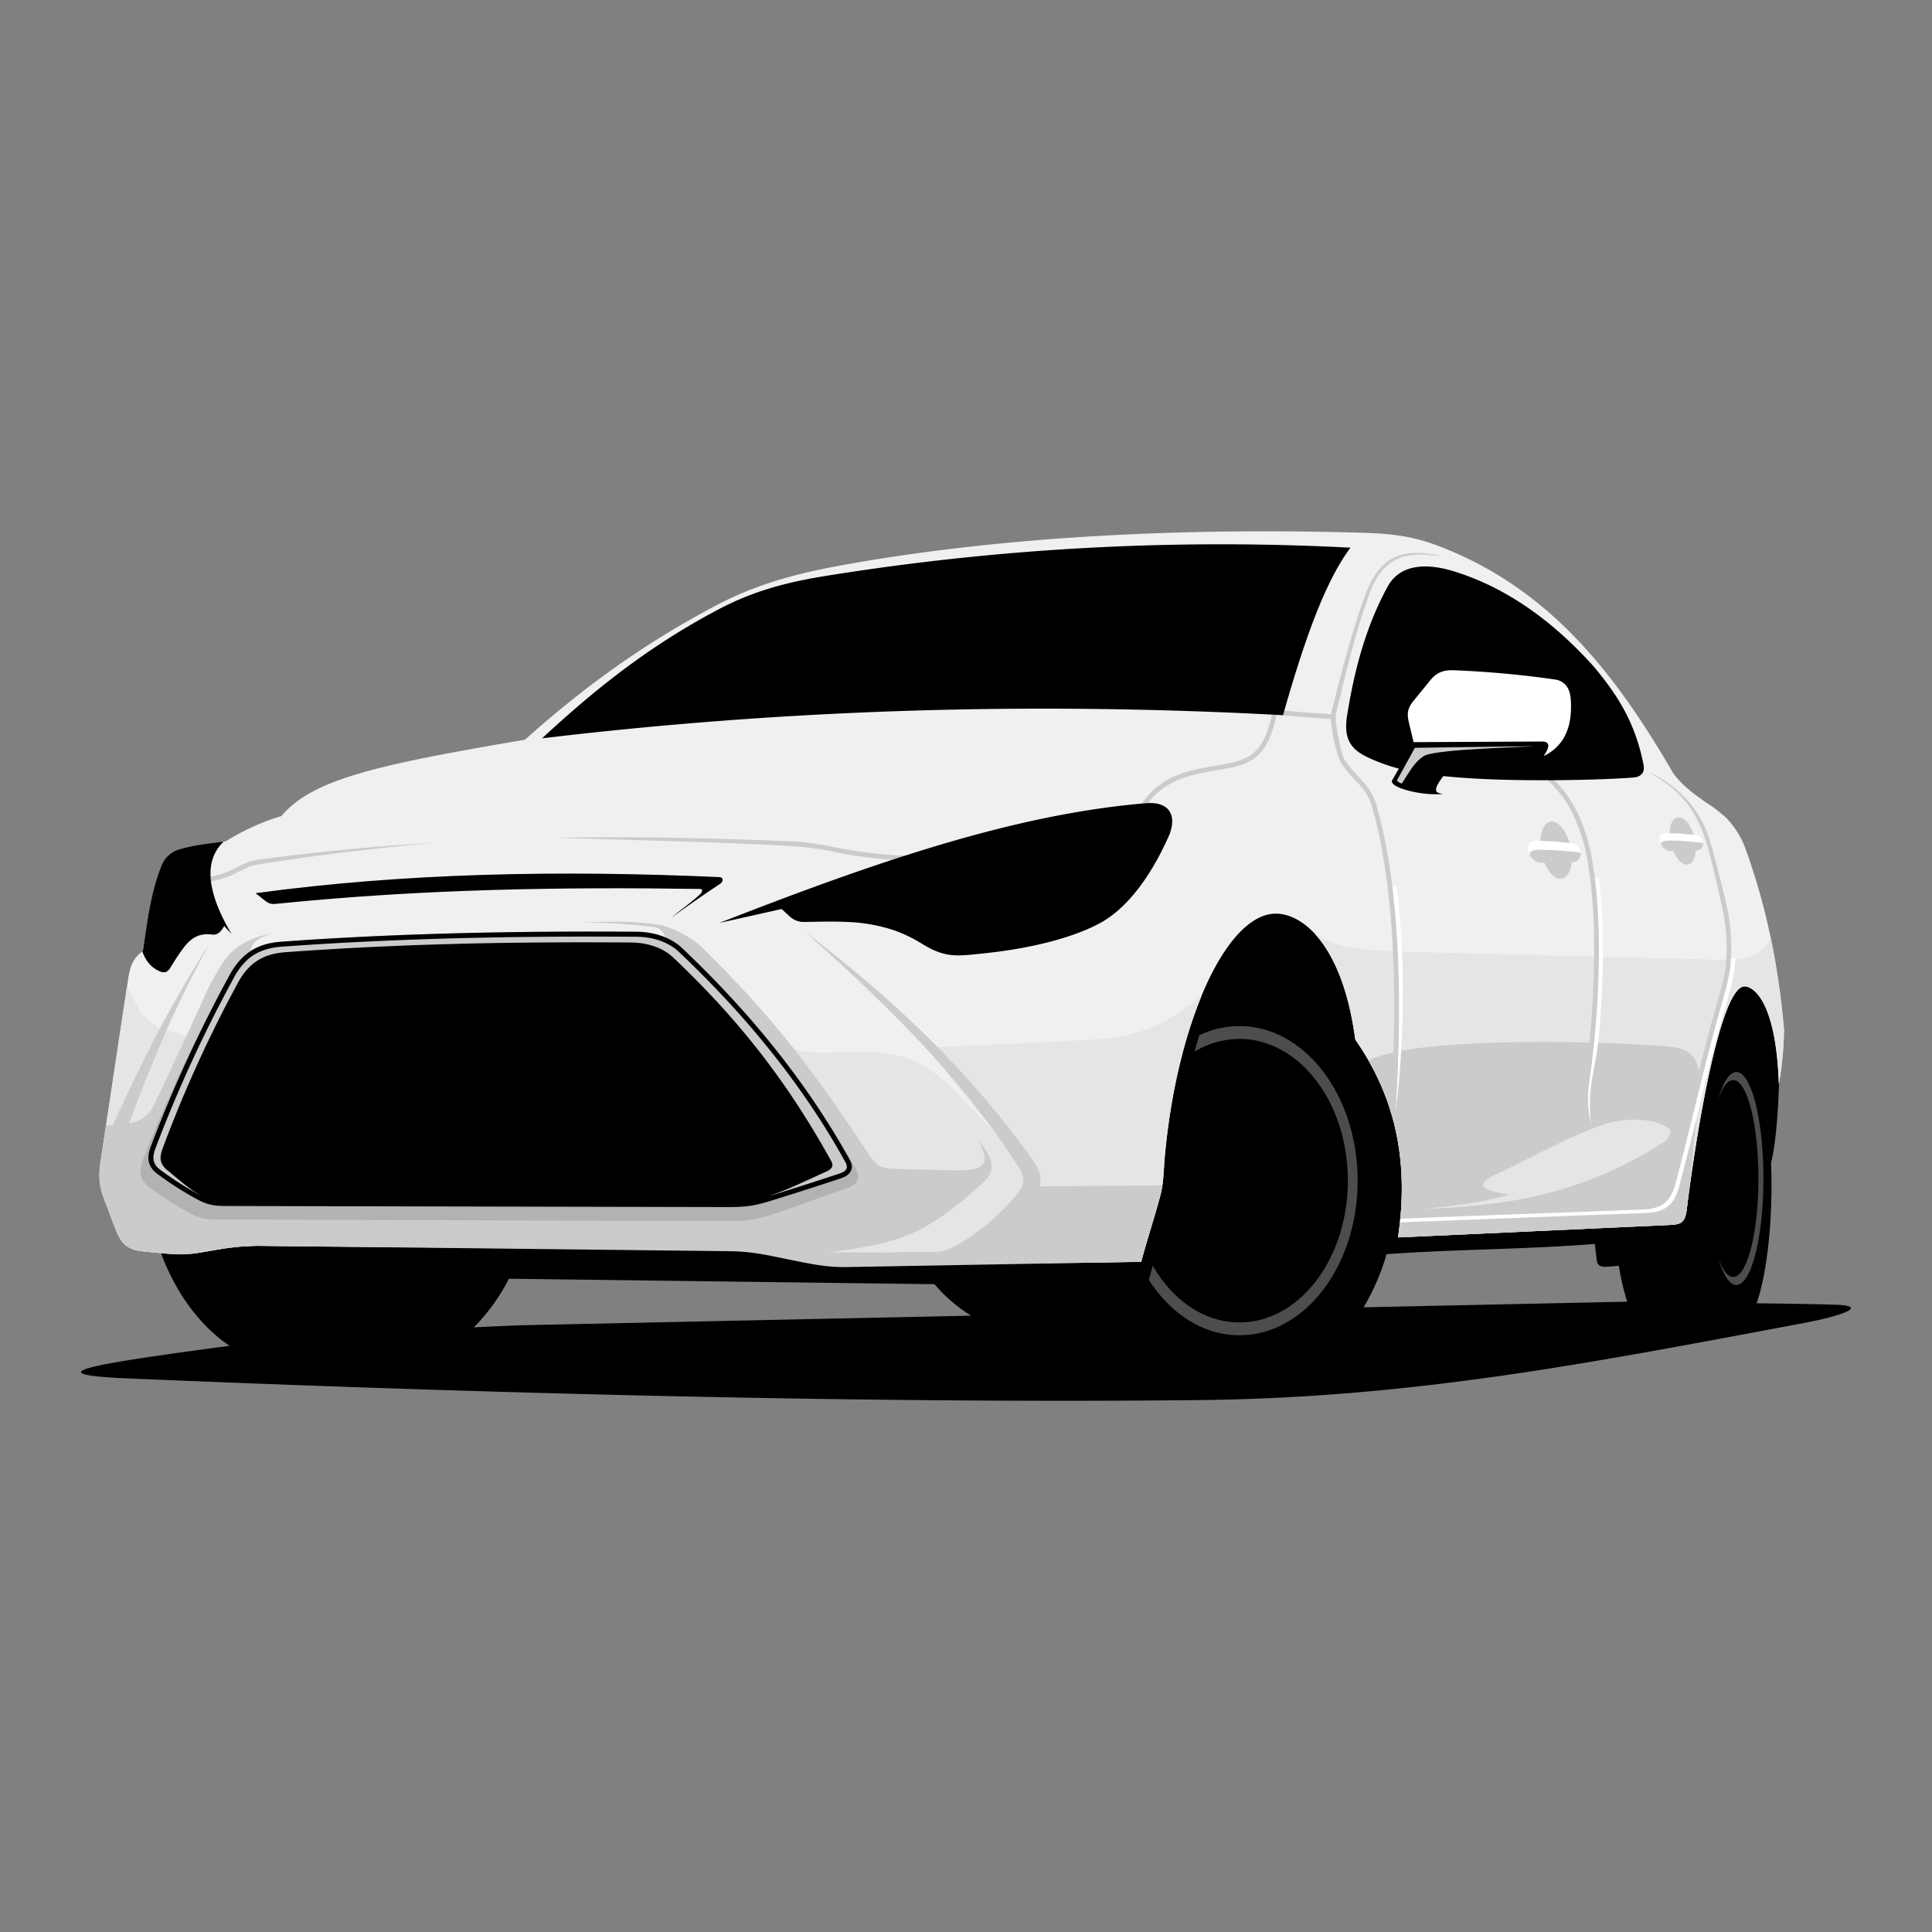 <svg id="Layer_1" data-name="Layer 1" xmlns="http://www.w3.org/2000/svg" viewBox="0 0 841.9 841.9"><rect x="0" y="0" width="841.9" height="841.9" fill="#808080" stroke="none"/><defs><style>.cls-1,.cls-2,.cls-3,.cls-4,.cls-5,.cls-6,.cls-9{fill-rule:evenodd}.cls-2{fill:#4d4d4d}.cls-3{fill:#f0f0f0}.cls-4{fill:#e5e5e5}.cls-5,.cls-7{fill:#cbcbcb}.cls-6{fill:#b2b2b2}.cls-8,.cls-9{fill:#fff}</style></defs><path class="cls-1" d="M604.22 546.53a100.16 100.16 0 0 1-10 23.15l114.86-2.45a105.56 105.56 0 0 1-3.64-15.64l-5.27.42c-2.42.19-4.07-.41-4.37-2.88l-.84-7.08c-29.84 2.44-60.8 2.29-90.75 4.48m-382.45 10.69a84.44 84.44 0 0 1-15.26 21.18c12.66-.6 20.74-.89 20.81-.9l195.83-4.18a68.35 68.35 0 0 1-15.92-13.71zm564.43 19.29c-92.21 17.26-169.81 32.6-263.85 33.6-154.51 1.63-329.29-3.63-466.63-9.45-42.77-1.81-12.14-6.52 35.31-13 2.92-.4 6-.78 9.06-1.16-13.69-9.28-24.68-24.66-31-43.47 1.65.16 3.31.3 5 .43a48.33 48.33 0 0 0 9.77-.12c3.42-.4 6.85-1.1 10.25-1.65a109.26 109.26 0 0 1 18.75-1.73c68.43.8 136.87.78 205.29 1.57a91.18 91.18 0 0 1 14 1.26c4.64.76 9.25 1.78 13.86 2.7 7.93 1.59 15.14 3 23.29 2.9 41.91-.75 83.83-.71 125.73-1.44 2.49-9.1 5.48-18.06 7.88-27.19 1.3-5 1.23-10.36 1.69-15.46a283.76 283.76 0 0 1 6.71-41.39 196 196 0 0 1 11.28-34c5.52-12.31 16.78-32.53 32.15-33.64 9.07-.65 17.22 5.5 22.58 12.24 9.59 12.05 14.06 29.44 16.13 44.47 17.73 25.72 23.09 53.6 19.2 84.18 37.85-1.7 75.69-3.52 113.54-5.21.93 0 4.06-.09 4.82-.64s1-3 1.14-3.77c1.68-13.71 3.76-27.44 6.19-41 1.26-7 2.63-14 4.19-21 1.38-6.14 2.9-12.31 4.77-18.32a68.15 68.15 0 0 1 5.33-13.24c1.67-2.9 4.28-6.3 8-6 5.28.38 9.07 5.89 11.11 10.21a45.25 45.25 0 0 1 2.14 5.46c-.33-3.12-.69-6.24-1.1-9.35.64.7 1.3 1.39 2 2.09 1.26 15.53 1.11 54.88-3 71.34.12 3.18.18 6.44.18 9.76 0 21.23-2.55 40-6.45 51.44 12 .14 23.65.31 33.61.6 17.13.47 1.38 5.31-12.92 7.98z"/><path class="cls-2" d="M540.12 447.14c28.44 0 51.49 30.16 51.49 67.36s-23.05 67.36-51.49 67.36c-15.85 0-30-9.38-39.48-24.13.49-1.84 1.07-3.94 1.69-6.21 8.61 15 22.33 24.75 37.79 24.75 26.08 0 47.22-27.66 47.22-61.77s-21.14-61.77-47.22-61.77a37.89 37.89 0 0 0-19.53 5.52c.64-2.43 1.32-4.8 2-7.11a40.65 40.65 0 0 1 17.51-4M756.64 467.16c6.51 0 11.8 20.77 11.8 46.4s-5.29 46.4-11.8 46.4c-3 0-5.8-4.5-7.89-11.88 1.82 5.27 4.07 8.38 6.51 8.38 6.06 0 11-19.21 11-42.9s-4.91-42.91-11-42.91c-2.44 0-4.69 3.12-6.51 8.38 2.09-7.38 4.85-11.87 7.89-11.87"/><path class="cls-3" d="M73.82 546.37c-3.92-.31-7.86-.68-12-1.13-5.84-.63-8.87-3.09-11.16-8.86s-2.81-7.51-4.87-12.76c-2.72-6.92-2.9-11.07-1.86-18l11.76-78c.81-5.38 1.62-9.82 6.61-13.12 2-13.34 3.33-25.11 7.92-36.82a12 12 0 0 1 8.25-7.68c6.64-1.91 13.39-2.57 19.93-3.38a99.42 99.42 0 0 1 24.21-11c13.5-16 41.2-22.27 106.14-33.27 25.14-22.46 51.58-41.91 84.1-58.93 18.24-9.55 36.73-14.07 56.84-17.62 70.25-12.42 148.54-15.85 223.73-13.65 12.15.36 21.65 1.29 33.2 5.68 48.27 18.32 76.93 55.21 102.11 98.41 3.19 5.16 9.47 9.81 14.52 13.32a66.51 66.51 0 0 1 8.82 6.68 38 38 0 0 1 8.33 13c9.17 25 14.58 51.38 17 79.52a143.89 143.89 0 0 1-2.24 23.61c-1.16-34.27-10.16-42.2-14.75-42.52-10.72-.77-21.41 64.85-25.35 97-.83 6.71-3 6.74-8.77 7-40 1.79-77.1 3.58-117.08 5.36 5.41-36.17-2.86-63.58-18.62-86.18-5.69-42.64-24-55.7-35.67-54.86-21.1 1.52-42.2 48.09-47.41 106.33-.48 5.33-.42 10.78-1.78 15.94-2.44 9.31-6 20-8.45 29.36-42.72.76-85.24.71-128 1.47-8.63.16-15.47-1.26-23.92-2.95-10-2-17.11-3.79-27.31-3.91-68.36-.79-136.93-.77-205.29-1.57a106.82 106.82 0 0 0-18.25 1.69c-8.3 1.35-12.26 2.48-20.73 1.8"/><path class="cls-4" d="M771.6 408.57a338.62 338.62 0 0 1 5.82 40.12 143.89 143.89 0 0 1-2.24 23.61c-1.18-34.2-10.18-42.13-14.77-42.45-10.72-.77-21.41 64.85-25.35 97-.83 6.71-3 6.74-8.77 7-40 1.79-77.1 3.58-117.08 5.36 5.41-36.17-2.86-63.58-18.62-86.18-3.09-23.16-9.91-37.59-17.37-45.81 13.29 6.9 17.29 6.08 35 7.41 48.17 1.23 94 2.45 142.16 3.67 9.19.08 16.9-.78 21.19-9.77"/><path class="cls-5" d="M740.66 472.53c-1.84 18.92-3.87 40.19-5.6 54.36-.83 6.71-3 6.74-8.77 7-40 1.79-77.1 3.58-117.08 5.36 4.7-31.45-.94-56.29-12.85-77.09 18.76-9.88 90-8.91 125.5-6.51 12.1.82 18.84 1.45 18.8 16.88"/><path class="cls-4" d="M73.82 546.37c-3.92-.31-7.86-.68-12-1.13-5.84-.63-8.87-3.09-11.16-8.86s-2.81-7.51-4.87-12.76c-2.72-6.92-2.9-11.07-1.86-18L55.3 430l6.57 12 7.53 6.1 11.4 3.06 62.68-3.06c64.82 1.9 122.92 3.99 187.74 5.9 4.41-.34 2.51-1.29 6.92-1.62 11.25 6.7 11.34 6.3 24.42 6.3 38.61-2.29 42.33 4.58 72.58 36.51 2.22 2.35-32.78-38.57-29.5-38.72 24.23-1.14 49.41-2.24 70.5-3.49s31-6.32 47.41-18.84c-7.73 18.69-13.61 43.3-16 70.45-.48 5.33-.42 10.78-1.78 15.94-2.44 9.31-6 20-8.45 29.36-42.72.76-85.24.71-128 1.47-8.63.16-15.47-1.26-23.92-2.95-10-2-17.11-3.79-27.31-3.91-68.36-.79-136.93-.77-205.29-1.57a106.82 106.82 0 0 0-18.25 1.69c-8.3 1.35-12.26 2.48-20.73 1.8"/><path class="cls-5" d="M73.82 546.37c-3.92-.31-7.86-.68-12-1.13-5.84-.63-8.87-3.09-11.16-8.86s-2.81-7.51-4.87-12.76c-2.72-6.92-2.9-11.07-1.86-18Q45 498 46.2 490.4c8.09-.08 16.91-.5 20.73-8.53 8.12-17.08 16.12-34.16 23.81-51.24 8.09-15.21 11-20.06 28.6-24.22-7.55 2.58-9.92 4.23-10.43 9.41 1.18 1.86 2.78 2.61 4 4.48 0 0 158.12 3.05 161 2.64s16.29-6.51 16.29-6.51c.75-6.53-.49-11.71-4.9-12.38a242.34 242.34 0 0 0-32.81-2.05c11.57-.33 22.83-.85 34.36.95 6.06.95 14.72 5.69 19.16 10 28.74 28.24 47.34 51.47 73 90.79 3.33 5.1 6.25 5.55 12 5.68 10.16.24 25.52.61 26.33.61 11.39 0 14.86-2.66 8.75-13.23 4.92 6 9.33 12 2.54 18.31-15 13.94-26.54 21.3-37.34 24.65-8.44 2.61-15.71 4.33-31.14 6 14.17-.2 39.73.53 51.7 0 3.46-1.83 6.71-3 10.17-4.78l29.1-24 55.4-.39a34.06 34.06 0 0 1-.78 3.9c-2.44 9.31-6 20-8.45 29.36l-128.16 2.29c-8.63.15-15.48-1.27-23.92-3-10-2-17.12-3.79-27.31-3.91l-205.1-2.35a106.82 106.82 0 0 0-18.25 1.69c-8.3 1.35-12.26 2.48-20.73 1.8"/><path class="cls-6" d="M337 529c9.91-3.12 22.59-8.08 32.51-11.41 3.56-1.2 5.73-4 3.59-7.85-18.84-34.07-46.53-68.87-75.88-96.64-5.15-4.87-12.68-7.05-19.71-7.1-52.73-.39-104.55.68-154.76 4.32-8.07.58-16 3.1-22.09 13.44C87.51 448 72.25 479 62.3 505.42c-1.74 4.64-1.69 8.66 2.87 12.05a145.51 145.51 0 0 0 16.06 10.37c5.37 3 7.88 3.58 14.06 3.59 72.9.16 149.26.52 222.16.68 8.09 0 11.82-.64 19.57-3.07"/><path class="cls-1" d="M337 522.93c9.91-3.12 19.84-6.25 29.76-9.58 3.57-1.2 5.73-4 3.59-7.84-18.84-34.08-43.78-64.6-73.13-92.37-5.15-4.87-12.68-7.05-19.71-7.1-52.73-.39-104.55.68-154.76 4.32-8.07.58-16 3.1-22.09 13.44a596.92 596.92 0 0 0-34.92 75.72c-1.74 4.63-1.69 8.66 2.87 12.05a147.81 147.81 0 0 0 16.05 10.37c5.38 3 7.89 3.58 14.07 3.59l218.7.47c8.09 0 11.82-.63 19.57-3.07"/><path class="cls-5" d="M336.37 520.86c9.93-3.12 19.85-6.25 29.72-9.56 2.46-.83 3.76-2.24 2.38-4.74-19-34.45-44.2-64.86-72.72-91.84-4.76-4.5-11.8-6.47-18.24-6.51-51.53-.38-103.17.59-154.59 4.31-9.38.68-15.51 4.16-20.34 12.32a596.46 596.46 0 0 0-34.79 75.44c-1.48 4-1.46 6.87 2.13 9.55a146.27 146.27 0 0 0 15.83 10.22c1 .55 1.83 1 2.63 1.39C82.85 518.6 77.9 514 73 510c-3.49-2.81-3.61-5.61-2.12-9.56a558 558 0 0 1 33.36-73.2c4.83-8.16 11-11.64 20.34-12.32 51.41-3.72 99-4.58 150.52-4.21 6.43.05 13.48 2 18.23 6.51 28.53 27 49.82 54.24 68.86 88.69 1.38 2.49 0 3.67-2.38 4.74-8.43 3.79-16.75 7.93-25.45 10.8l2-.63"/><path class="cls-7" d="M497.65 350c8.63-12.35 21.14-14.48 32-16.32 6-1 11.56-2 15.33-4.6a18.07 18.07 0 0 0 5.64-6.65 40.9 40.9 0 0 0 3.68-11.8l2 .35a42.37 42.37 0 0 1-3.89 12.4 20.12 20.12 0 0 1-6.28 7.4c-4.15 2.88-9.87 3.86-16.17 4.93-10.43 1.77-22.48 3.82-30.62 15.47zM242.68 365.07q25.35-.46 50.9 0t51.25 1.56a124.63 124.63 0 0 1 18.7 2.53 187.08 187.08 0 0 0 33.12 3.76v2.06a187.49 187.49 0 0 1-33.45-3.8 123.48 123.48 0 0 0-18.41-2.49c-34-1.91-68-2.52-102.06-3.59M91.13 382c5.16-.59 8.93-2.47 12.33-4.16 2.85-1.42 5.44-2.71 8.46-3.12q19.18-2.62 38.56-4.49t38.88-3.05c-26.43 2.53-51.3 5.44-77.17 9.58-2.66.36-5.12 1.58-7.81 2.92-3.55 1.77-7.49 3.74-13 4.37z"/><path class="cls-8" d="M608.59 385.92c.89 7.23 1.57 14.79 2.06 22.63 1.41 23 .58 53.68-2.62 76.53a619.23 619.23 0 0 0 .56-76.41q-.74-11.84-2.08-22.75z"/><path class="cls-7" d="M579.59 313c1.85-7.8 4.51-18.48 7.56-29.3 2.25-7.94 4.7-15.94 7.18-22.91 2.82-7.88 6.2-13.68 11.54-16.93s12.54-3.87 22.94-1.38c-12.62-1.55-26.11-3.24-33 19-5.67 15.88-10.26 35.48-14.17 52z"/><path class="cls-8" d="M696.77 382.69a269.49 269.49 0 0 1 1.69 37.19c-.18 11.35-.89 22.43-1.8 32.2-.75 8-2.6 15.28-3.39 21.56s-.52 11.59.35 20a58.15 58.15 0 0 0-1.17-6.42 45.19 45.19 0 0 1-.7-7.33 57.28 57.28 0 0 1 .39-7.68 409.34 409.34 0 0 0 4.27-52.29 265.67 265.67 0 0 0-1.72-37.16z"/><path class="cls-7" d="M675.7 338.39a52.39 52.39 0 0 1 11.7 15.74 79.36 79.36 0 0 1 6.6 21.74c2.28 13.44 2.94 28.95 2.69 44a411.06 411.06 0 0 1-4.27 52.57 56.56 56.56 0 0 0-.39 7.38 43.47 43.47 0 0 0 .67 7 56.67 56.67 0 0 1 .74 16.3 61.4 61.4 0 0 1-3.52 14.49l-1.94-.7a59 59 0 0 0 3.41-14 54.43 54.43 0 0 0-.72-15.72 46.34 46.34 0 0 1-.69-7.33 57.28 57.28 0 0 1 .39-7.68 409.34 409.34 0 0 0 4.27-52.29c.24-14.94-.41-30.32-2.67-43.64a77.47 77.47 0 0 0-6.42-21.25 50.21 50.21 0 0 0-11.25-15.12z"/><path class="cls-1" d="M111.42 389.21c65.07-8.82 132.58-10.11 202-7 2.07.09 1.73 2.05.45 2.89-7.48 4.9-14.48 9.9-21.57 14.9 4.53-3.73 8.9-6.6 13-10.53.28-.27 1.38-2-.11-2.09-60-.92-121 0-184.11 6.41-2.34.24-3.3.29-5.08-.93-1.35-.93-3.09-2.54-4.61-3.6"/><path class="cls-5" d="M369.53 546.09c10.92.21 22.86-.71 33.78-.51 4.59.12 8.28 0 12.36-2.27a92.21 92.21 0 0 0 28-23.6c2.84-3.5 3-6.67.48-10.65-24.27-38.43-57.53-71.38-93.76-103.29 36.9 28 71.21 59.73 99.69 99.82 3.75 5.28 5 9.66.36 16-6.05 8.35-12.11 13.81-19.76 21.25l-12.82 3.66c-15.78-.51-32.57.1-48.34-.41M91.74 410.5c-15.11 27.2-26.12 53.07-36.92 83.11-.6 1.66 4.4 2.16 3.84 3.89-3.25-.67-8.75-1.15-12-1.83 14.47-31.45 26-55.39 45.08-85.17"/><path class="cls-1" d="M62.05 414.65l.22-.15c2-13.34 3.33-25.11 7.92-36.82a12 12 0 0 1 8.28-7.68c6.34-1.82 12.77-2.5 19-3.27-8.83 8.44-7.33 22.05 3.43 40.28-1.2-1.28-2-2.19-3.21-3.46-1.16 2-2.62 4.06-5.18 3.71-6.26-.86-9.73 2-12.83 6.16-1.77 2.39-3.59 5.21-5.27 8-1.27 2.12-2.57 2.88-5 1.77-3.45-1.54-5.89-4.4-7.36-8.51M313.4 402.23c70.12-27.47 129.65-47.52 185.91-52.21 9.79-.84 13.59 4.75 10.38 13.44-6.84 15.74-17.13 31.66-30.44 38.85-12.33 6.65-31.2 11.14-50.18 13.09-11.53 1.19-16.85 2.34-27.22-4.08a62.37 62.37 0 0 0-12-5.84 72.44 72.44 0 0 0-20.58-3.72c-6.28-.3-12.63-.1-18.85 0a9.05 9.05 0 0 1-6.32-2.41l-3.47-3.24-27.27 6.11M587 312c3.1-19.83 8.17-38.9 17.63-56.28 6-11 19-9.88 29.31-6.64 21.87 6.89 41.88 20.57 60.72 41.55 10.86 13.08 18 24.72 21.57 42.74.56 3.4-1.18 5.18-4.42 5.44-9 .71-24.27 1.21-40.52 1.19-13.46 0-27.6-.43-39.4-1.53l-2.92-.28c-2.16 2.8-3.25 4.75-3.18 5.92.05.76.05 1.43 3.07 1.84-9 1-24-2.78-22.18-6l2.91-5a80.64 80.64 0 0 1-12.89-4.61c-7.64-3.46-11.36-7.8-9.7-18.37"/><path class="cls-9" d="M616 323.4q-.76-3.19-1.55-6.41c-1.15-4.76-1.94-7.32 1.52-11.6q3.68-4.51 7.34-9c2.93-3.6 6.06-4.53 10.63-4.3a429 429 0 0 1 43.6 4c4.8.73 6.59 4.28 6.92 8.42.9 11.4-2.37 20.51-11.82 24.95 1.79-2.59 3.89-6.36-.83-6.33l-55.81.27"/><path class="cls-4" d="M621.12 526.66a266.59 266.59 0 0 0 36.88-3.27 171.52 171.52 0 0 0 65.93-25c3.53-2.24 5.29-5.43 3-6.93-6.71-4.45-19-4.51-28.14-1.42-14.52 4.89-33 15.17-47.16 21.89-11.44 5.4-2.37 7.11 5.95 8.62-10.27 3.29-24.93 5.06-36.43 6.11"/><path class="cls-8" d="M610.38 530.5l55.14-2.07c17.27-.64 34.54-1.28 52.18-1.95 3.7-.13 6.29-1 8.13-2.67s3-4.08 3.88-7.25c3-11.28 5.77-22.49 8.53-33.7 2.87-11.62 5.73-23.24 8.82-34.76.76-2.84 1.54-5.56 2.28-8.17a221.21 221.21 0 0 0 4.82-22.23l2.07-.1c-.09 7.54-3 16.37-4.9 22.9-.75 2.63-1.54 5.38-2.28 8.14-3.11 11.59-6 23.15-8.81 34.72-2.77 11.26-5.55 22.53-8.54 33.73-1 3.55-2.3 6.31-4.5 8.26s-5.21 3-9.42 3.19c-17.65.67-34.92 1.31-52.19 2-18 .67-37.11 1.43-55.46 2.12z"/><path class="cls-7" d="M610.76 529c18.35-.7 35.33-1.36 53.29-2l52.18-2c3.7-.14 6.28-1 8.13-2.68s3-4.08 3.87-7.25c3-11.27 5.77-22.49 8.54-33.69 2.86-11.63 5.72-23.24 8.81-34.76.77-2.84 1.54-5.56 2.29-8.17 2-6.94 3.75-13.14 4.19-17.77a82.75 82.75 0 0 0-2-27.09c-3.38-14.47-5.36-24.69-8.55-32.17-6.68-15.65-14.54-19.31-22.72-24.87 10.68 4.91 19.86 13.65 24.45 24.58 2.77 6.61 6.88 23.63 8.83 32a85.05 85.05 0 0 1 2 27.76c-.47 4.85-2.25 11.11-4.26 18.13-.75 2.64-1.53 5.38-2.27 8.14-3.11 11.59-6 23.15-8.81 34.72-2.78 11.26-5.56 22.54-8.55 33.73-.94 3.55-2.3 6.31-4.5 8.26s-5.21 3-9.42 3.2L664.12 529c-18 .66-35.54 1.36-53.89 2.05zM558.41 309.55c3.92.4 7.93.71 11.93 1s6.67.43 10.75.84l.94.1v.93c0 3.42 2.16 16 4.11 18.92a55.64 55.64 0 0 0 6 7.29c3.24 3.47 6 6.46 7.69 12.25 4.71 16.43 7.58 36 8.91 57.65 1.43 23.42 1.08 49.36-.66 76.66l-2.05-.13c1.73-27.22 2.08-53.08.65-76.41-1.32-21.53-4.16-40.91-8.83-57.2-1.53-5.32-4.16-8.14-7.22-11.41a57.78 57.78 0 0 1-6.21-7.56c-2-3-4.46-15.51-4.46-19.13-3.62-.36-6.08-.46-9.77-.75-4-.3-7.9-.6-12-1z"/><path class="cls-5" d="M616.57 325.87l52-.71c-7.84.56-43.68 1.37-48.19 4.36-3.92 2.6-5.71 6-9.52 11.92a5.6 5.6 0 0 1-2.18-1.27l7.89-14.3"/><path class="cls-1" d="M236.21 321.74q159-19 322.88-10.08c8.52-29.85 17.62-57.25 29.4-73A1082.63 1082.63 0 0 0 359.61 251c-17 2.75-31.46 6.57-46.76 14.68C282 282 258.7 300.93 236.21 321.74"/><path class="cls-5" d="M676.21 358c3.62 0 7.4 5.61 8.44 12.52S683.61 383 680 383s-7.41-5.61-8.45-12.53 1.04-12.47 4.66-12.47"/><path class="cls-9" d="M676.27 373.26c-1.19 3.38-7.1 3.64-9.46-.53-1.66-2.94-1.38-6.35 2.8-6.35.59 0 6.17.21 7.54.28s9.59 1 9.59 1c5.21 4.74-.24 11.34-5.87 5.72-1.54 0-3.07-.08-4.6-.1"/><path class="cls-5" d="M676.27 373.43c-1.19 3.38-7.1 3.64-9.46-.53-1.13-2 2-2.63 4.24-2.63a178 178 0 0 1 17.76 1.27c.37 3.57-3.73 6.2-7.94 2-1.54 0-3.07-.09-4.6-.11M731.49 356.14c3 0 6.2 4.61 7.19 10.3s-.62 10.31-3.6 10.31-6.2-4.61-7.19-10.31.62-10.3 3.6-10.3"/><path class="cls-9" d="M731.83 368.7c-.91 2.78-5.77 3-7.79-.43-1.42-2.42-1.26-5.23 2.18-5.23.48 0 5.08.17 6.21.23s7.91.81 7.91.81c4.37 3.9 0 9.33-4.72 4.71-1.27 0-2.53-.07-3.79-.09"/><path class="cls-5" d="M731.83 368.84c-.91 2.78-5.77 3-7.79-.43-1-1.65 1.57-2.17 3.44-2.17 4.61 0 10.07.57 14.64 1.05.37 2.94-3 5.1-6.5 1.64l-3.79-.09"/></svg>